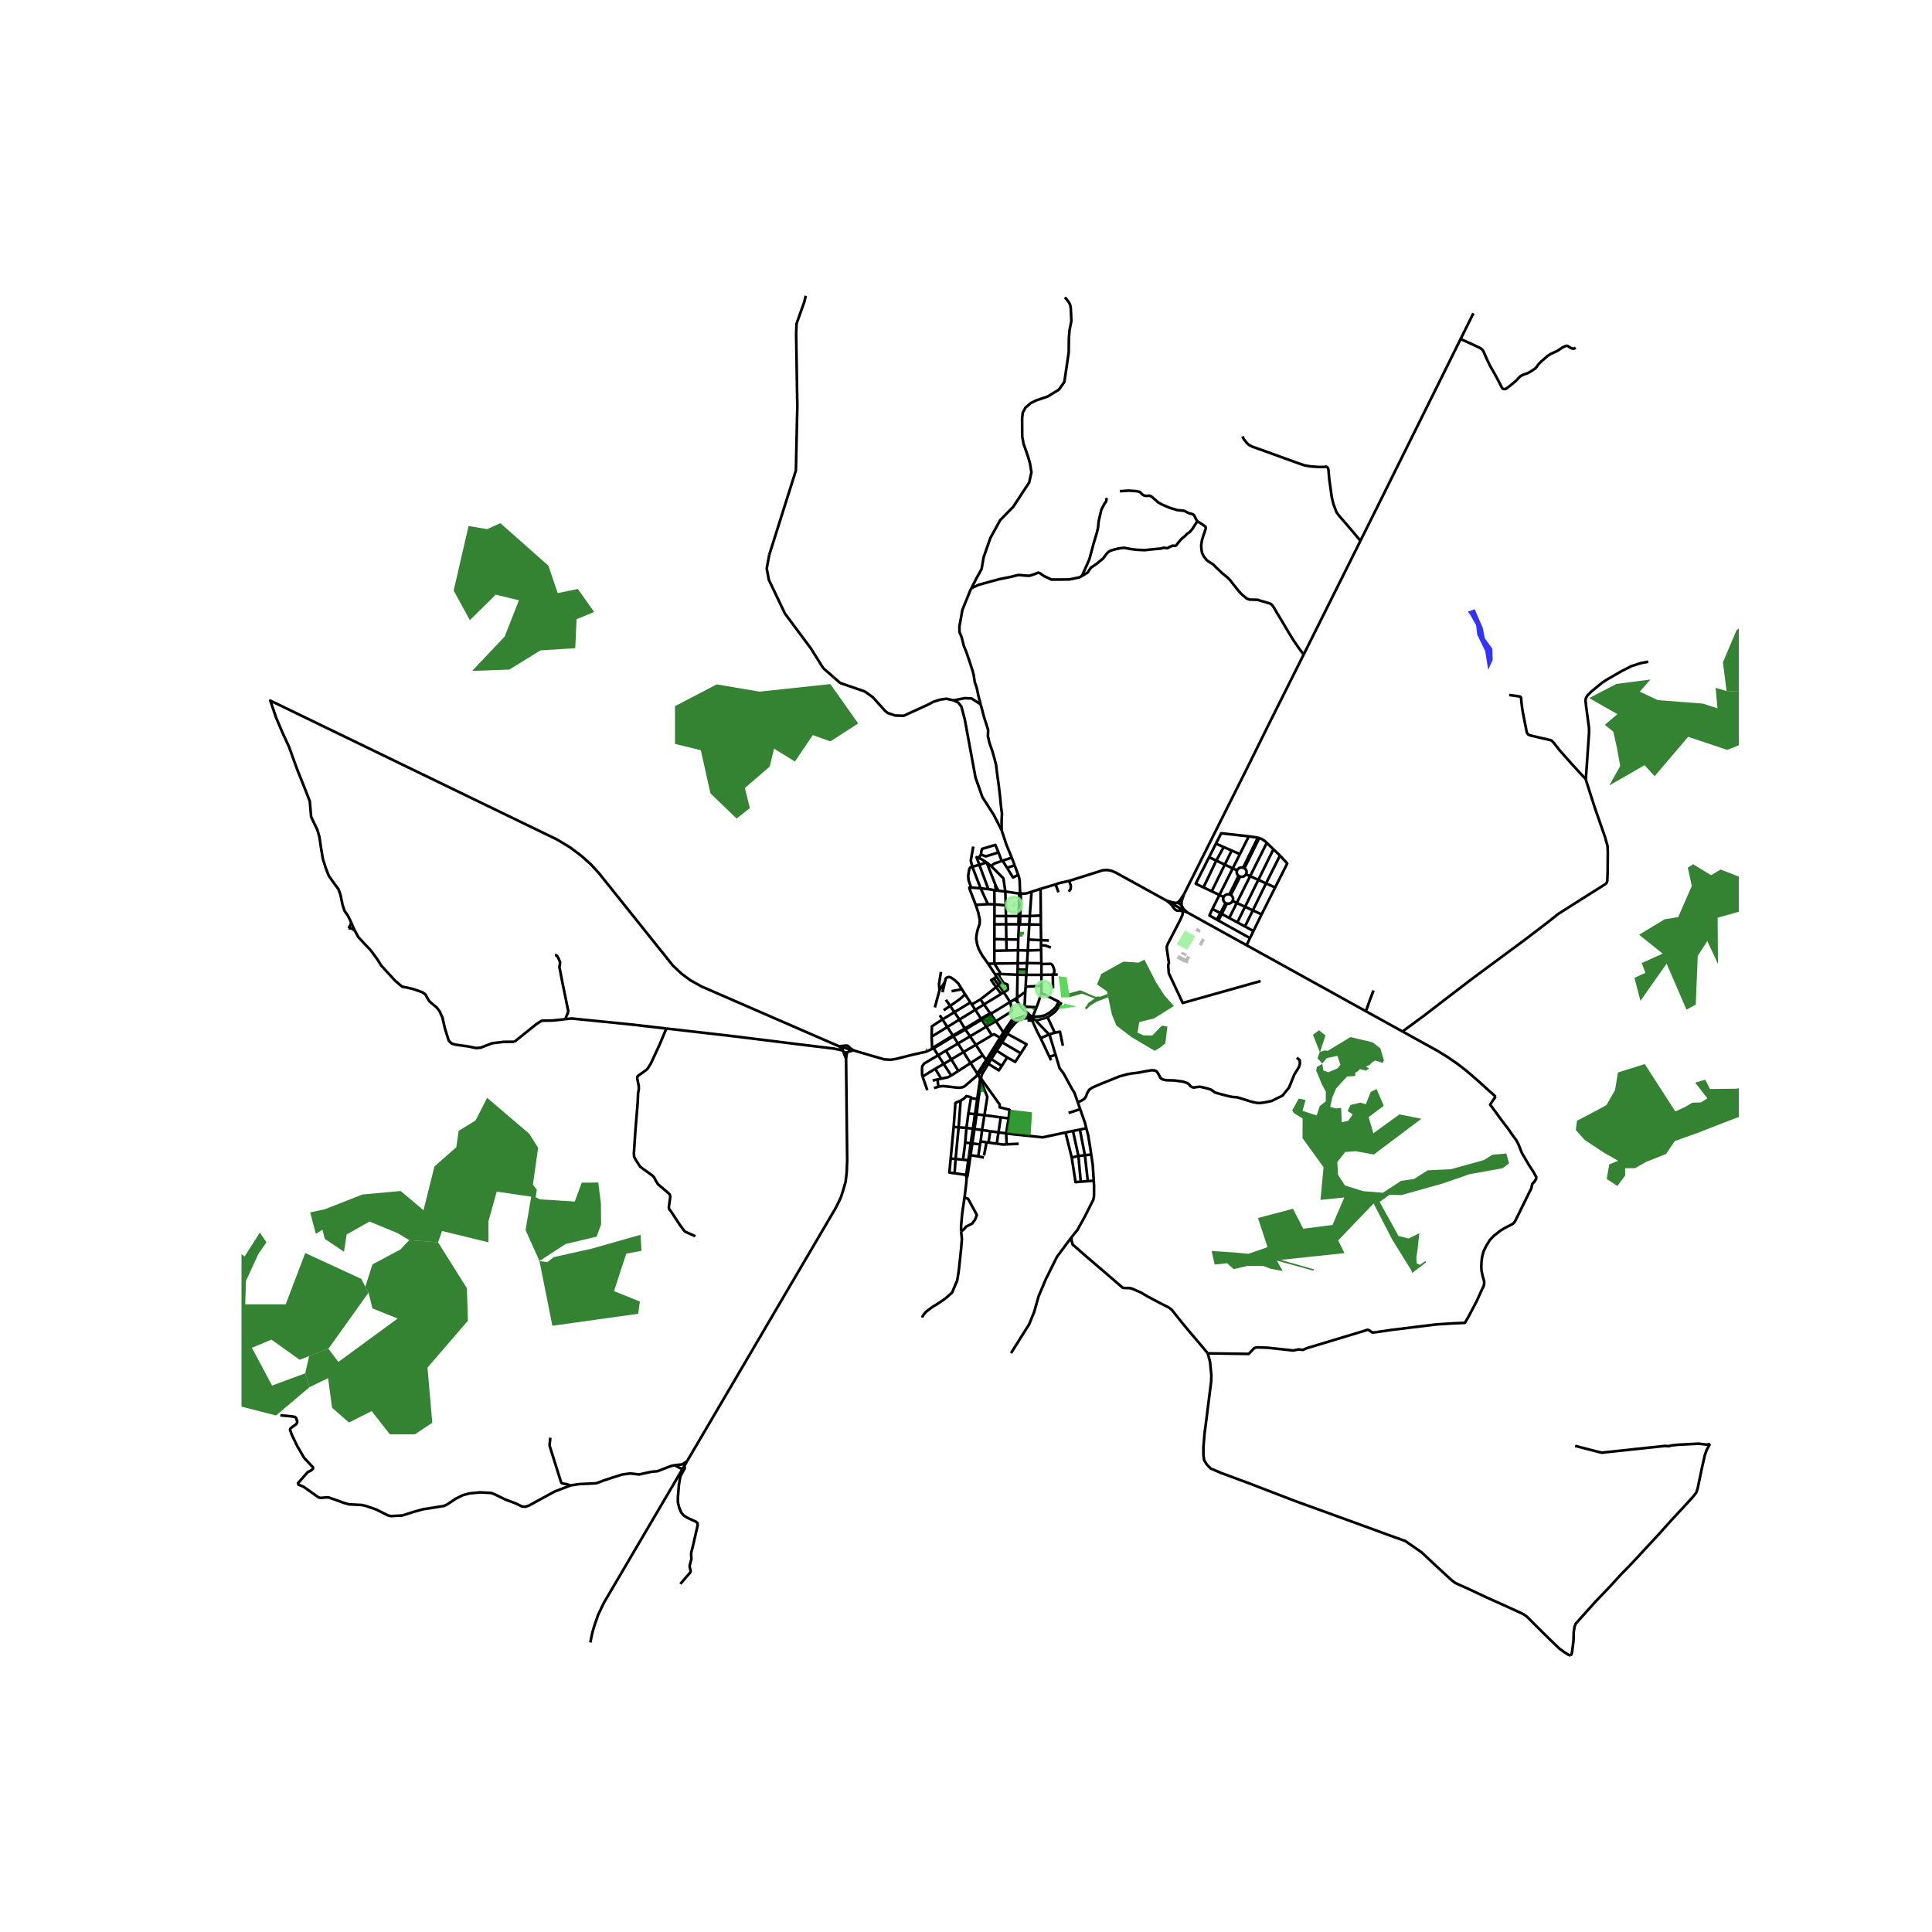 <svg xmlns="http://www.w3.org/2000/svg" xmlns:xlink="http://www.w3.org/1999/xlink" width="960" height="960" viewBox="0 0 720 720"><defs><style>*{stroke-linejoin:round;stroke-linecap:butt}</style></defs><g id="figure_1"><path id="patch_1" d="M0 720h720V0H0z" style="fill:#fff"/><g id="axes_1"><path id="patch_2" d="M90 627.124h558V100.076H90z" style="fill:#fff"/><g id="LineCollection_1"><path d="m314.143 390.306-1.501-.404M314.143 390.306l2.576.78M314.143 390.306l-.161.419-.005.446M314.921 389.709l-.309.135-.264.203-.205.259M382.097 369.671l-.274 5.48M382.097 369.671l-3.06 2.138M382.097 369.671l.12-2.006M384.418 332.343l-.644 9.05M384.418 332.343l3.367-1.102M380.441 332.953l1.089.078 1.119-.116 1.769-.572M254.288 547.548 225.1 597.224l-2.19 4.546-1.452 4.22-.778 2.723-.68 3.4M347.055 391.037l.352-.147M318.083 391.458l6.93 2.036 4.611 1.32 2.377.118 1.802-.285 6.705-1.683 3.786-.838.564-.077 2.197-1.012M347.055 391.037l.323-.287M354.49 400.823l-2.793-4.322M350.767 401.993l2.475-.533 1.248-.637M357.15 399.106l-1.656 1.068-1.004.649M384.922 378.72l1.37-3.341M384.922 378.72l-.734-.035M388.072 370.223l.62.151 5.864 2.934-.988 1.848-1.034 1.116-1.543 1.203-1.62.908-1.452.352-1.96.148-1.037-.163M363.48 376.32l3.215-1.977M363.48 376.32l-5.931 3.646M363.48 376.32l-1.345-1.987M363.48 376.32l2.122 3.323M361.78 426.064l.583.069M361.78 426.064l-2.085-.247M361.78 426.064l-.64 4.395M361.78 426.064l.785-5.398M364.179 409.585l.448.077M364.179 409.585l-2.345-.34M364.179 409.585l-.82 5.63M364.179 409.585l1.099-7.558M366.865 415.601l6.086.81M366.865 415.601l-.879 5.544M363.972 415.283l2.012.222.881.096" clip-path="url(#p55d4cbef09)" style="fill:none;stroke:#000"/><path d="m365.626 403.011 2.322 5.761-1.083 6.83M392.435 368.34l-.094-5.113M347.947 390.664l-.171-.268M347.947 390.664l1.658 2.604M347.947 390.664l7.356-4.454M347.947 390.664l-.54.226M379.037 371.809l.162-8.559M379.037 371.809l.085 1.499M379.037 371.809l-.973.639M367.701 321.414l1.698 1.379M367.701 321.414l3.166 8.098M367.701 321.414l-2.74.855M364.706 319.75l.88.345 2.115 1.32M372.1 422.003l2.865.366M372.1 422.003l-3.067-.43M372.1 422.003l-.633 4.222M372.1 422.003l.85-5.593M373.038 362.997l6.16.253M373.038 362.997l-.542-.001M373.038 362.997l-2.465-3.91M374.651 332.242l.167 5.162M369.399 322.793l4.538 4.547.714 4.902" clip-path="url(#p55d4cbef09)" style="fill:none;stroke:#000"/><path d="m379.856 332.938-.456.005-4.749-.701M372.032 331.932l.893.118 1.726.192M368.39 425.79l.643-4.218M368.39 425.79l-.735-.103M368.39 425.79l3.077.435M369.033 421.572l-3.047-.427M388.074 358.993l-5.338-.082M388.074 358.993l-.074-4.944M388.074 358.993l.062.264M347.188 386.334l5.853-3.598M347.188 386.334l.19 4.416M351.248 379.908l-3.95 2.552-.11 3.874M388 354.05l-4.955.173M388 354.05l-.062-1.807M375.118 354.223l-.093-4.118M375.118 354.223l4.277-.08M375.118 354.223l-4.547.105M362.565 420.666l.596.083M362.565 420.666l-2.396-.337M362.565 420.666l.794-5.45M368.33 331.359l2.244.37M368.33 331.359l-3.37-9.09M365.447 331.036l1.266.147 1.617.176M365.986 421.145l-.539 4.23M365.986 421.145l-2.825-.396M354.085 374.877l-2.42 1.618M354.085 374.877l1.607 2.325M354.085 374.877l-1.585-2.29M359.678 370.548l-2.01 1.82-3.583 2.51M386.293 375.379l-4.47-.229M388.072 370.223l-1.442 4.298-.337.858M363.16 420.749l.812-5.466M363.16 420.749l-.797 5.384M365.827 379.996l-.225-.353M365.827 379.996l1.764 2.608M365.827 379.996l.17-.1M365.827 379.996l-6.062 3.66M369.646 385.833l-5.986 3.532M369.646 385.833l-2.055-3.229M372.702 386.743l-2.244-1.314-.812.404M367.59 382.604l.1-.065M367.59 382.604l-6.066 3.6M363.66 389.365l2.56 3.89M363.66 389.365l-2.136-3.16M363.66 389.365l-4.594 2.71M378.18 379.821l-1.158.379-2.993 4.401-.107.15M384.188 378.685l-.976-.155-1.11.065-3.163.956-.539.192-.22.078" clip-path="url(#p55d4cbef09)" style="fill:none;stroke:#000"/><path d="m374.27 385.251 3.143-4.865.768-.565M382.736 358.911l-.166 2.487M382.736 358.911l.31-4.688M379.287 358.991l1.85-.012 1.6-.068M370.574 331.73l.045 5.292M370.574 331.73l.547.086M370.837 363.084l1.66-.088M370.837 363.084l-2.58-3.915M370.837 363.084l.488.866M387.785 331.241l.096 9.95M387.785 331.241l5.62-1.665M382.57 361.398l-3.326-.157M382.57 361.398l-.115 1.91M365.447 331.036l-3.086-8.008M365.447 331.036l2.717 5.926M365.447 331.036l-3.533-.273M359.765 383.657l1.759 2.548M359.765 383.657l-.216-.36M359.765 383.657l-4.462 2.553M388.09 363.296l4.251-.069M388.09 363.296l-5.635.011M388.09 363.296l.046-4.04M388.09 363.296l.059 3.508M363.626 337.226l4.538-.264M361.914 330.763l-.633-.05-.031.353 2.376 6.16M368.257 359.169l-2.161-3.022-1.358-2.464-.556-1.701-.37-2.025.123-1.613.463-2.054.68-1.965.06-1.555-.601-2.815-.91-2.729M380.42 375.025l1.403.125M380.42 375.025l-1.298-1.717M380.42 375.025l1.476 1.509M351.248 369.787l.895-3.87M361.524 386.205l-4.508 2.674M351.697 396.5l2.821-1.694M351.697 396.5l-3.168 1.797M351.697 396.5l-2.092-3.232M376.423 373.386l-.436.306M376.423 373.386l.215.576.193 1.225.223 1.714M378.064 372.448l-1.29.75-.35.188M376.423 373.386l-2.348-3.597M372.702 386.743l.481.27M372.702 386.743l-5.177 8.308M372.702 386.743l1.22-1.993M355.303 386.21l1.713 2.67M355.303 386.21l-.197-.302M365.447 425.375l-.213 1.096M365.447 425.375l2.208.312M392.341 363.227l1.838-.06M388.136 359.257l3.374-.061.304.094.172.143.323.392.381.965.245.897-.09.801-.504.74M361.715 430.503l2.838.445M361.715 430.503l.648-4.37M361.715 430.503l-.575-.044M361.715 430.503l-.3 2.025M379.199 363.25l.045-2.009M379.199 363.25l3.256.057M360.169 420.33l.704-5.388M360.169 420.33l-.474 5.487M360.169 420.33l-2.915-.212M361.834 409.245l-.961 5.697M358 410.177l1.136-.7.405-.345.623-.656 1.106.277.62.195-.056.297M358.904 432.18l.791-6.363M358.904 432.18l-2.784-.264M358.904 432.18l1.95.238M370.571 354.328l.002 4.76M370.571 354.328l.013-4.34M365.626 403.011l-.348-.984M365.626 403.011l.017-1.013M365.626 403.011l-1 6.651M365.234 426.471l-.681 4.477M365.234 426.471l-2.87-.338M388.072 370.223l.086-2.869M349.605 393.268l2.915-1.726M343.81 401.219l-.077-.293-.09-.454-.036-2.023.1-1.13.72-.984 5.178-3.067M358.456 368.645l1.222 1.903M358.456 368.645l-3.835.752M352.143 365.917l.279-1.204.386-.374.817-.272.895.294 1.235.88 1.359 1.26 1.342 2.144M363.359 415.216l.613.067M363.359 415.216l-2.486-.274M373.32 320.872l-2.579.866-.663.41-.68.645M367.525 395.051l-1.305-1.796M367.525 395.051l-3.295 5.074M360.855 432.418l.56.11M360.855 432.418l-.789 5.42M360.855 432.418l.285-1.96M382.455 363.307l-.238 4.358M366.22 393.255l-4.525 2.919M379.395 354.142l.066-3.99M379.395 354.142l-.108 4.85M379.395 354.142l3.65.081M375.151 426.465l-1.293.065-2.391-.305M355.692 377.202l1.857 2.764M355.692 377.202l-4.444 2.706M355.692 377.202l5.937-3.616M383.045 354.223l.205-4.088M379.287 358.991l-.043 2.25M379.287 358.991l-8.714.097M353.041 382.736l2.065 3.172M353.041 382.736l-1.793-2.828M353.041 382.736l4.508-2.77M351.248 379.908l-1.034-1.55M379.122 373.308l-1.058-.86M364.55 400.623l.32.5.14.311.268.593M365.278 402.027l.376-.676M377.054 376.901l-5.91 3.662M361.63 373.586l-1.952-3.038M361.63 373.586l.505.747M363.972 415.283l.655-5.62M368.257 359.169l2.316-.081M357.549 379.966l2 3.332M357.016 388.88l2.05 3.196M357.016 388.88l-4.496 2.662M359.066 392.076l2.629 4.098M359.066 392.076l-4.548 2.73M360.24 438.986l.33-.764.845-5.694M364.553 430.948l2.144.439M373.922 384.75l-2.779-4.187M373.922 384.75l.348.501M364.494 400.538l.055.085M364.494 400.538l-.264-.413M364.494 400.538l8.69-13.525M364.494 400.538l-.433.354M362.135 374.333l3.25-1.876M365.386 372.457l5.842-4.577M365.386 372.457l1.31 1.886M364.23 400.125l-2.535-3.951M364.23 400.125l-.169.767M371.143 380.563l-3.453 1.976M371.143 380.563l-.198-.231M369.259 377.968l-.21-.297M369.259 377.968l.118.169M369.259 377.968l.737-.59M369.259 377.968l-1.073.68M374.27 385.251l-1.087 1.762M372.161 367.089l-.933.791M372.161 367.089l.747 1 1.167 1.7M371.325 363.95l1.629 2.39-.793.749M372.161 367.089l-1.803-2.415M366.695 374.343l6.399-3.933M366.695 374.343l2.354 3.328M394.45 332.544l-1.045-2.968M387.896 344.59l-.015-3.4M387.896 344.59l.084 5.794M387.896 344.59l-4.306-.092M390.896 350.487l-2.916-.103M387.98 350.384l-.042 1.859M387.98 350.384l-4.73-.249M379.856 332.938l.585.015M379.856 332.938l-.055.533-.03 1.429M379.856 332.938l.283-.546M365.571 318.451l-.865 1.3M372.104 317.67l-1.162-2.798-4.908 1.467-.278.762-.185 1.35M372.104 317.67l-4.743 1.485-1.79-.704M362.36 323.028l-.71.235-.385.47-.2 1.026-.247 1.642.154 1.672.942 2.69M372.032 331.932l-.911-.116M370.867 329.512l.36.88.805 1.54M379.452 326.026l-1.326-3.538M380.139 332.392l-.153-4.319-.216-1.115-.318-.932M375.311 323.405l2.206 3.612 1.935-.991M379.631 341.393h.587M379.631 341.393h-4.748M379.631 341.393l-.077 2.55.033.519M379.631 341.393l.072-3.334M371.121 331.816l-.254-2.304M383.59 344.498l-.017.298-.323 5.34M379.461 350.151l.254-5.135M379.461 350.151l-4.436-.046M368.164 336.962l2.455.06M375.025 350.105l-.092-5.661M375.025 350.105l-4.441-.117M370.62 337.022l-.013 4.37M370.62 337.022l4.198.382M364.96 322.27l-2.6.758M364.706 319.75l-.77-.301 1.025 2.82M370.6 344.473l-.016 5.515M370.6 344.473l.007-3.08M370.6 344.473l4.333-.03M381.823 375.15l.073 1.384M398.402 328.29l.66 1.72-.045 1.262-.695 1.026M374.818 337.404l.065 3.989M372.104 317.67l1.216 3.202M387.881 341.19l-4.107.203" clip-path="url(#p55d4cbef09)" style="fill:none;stroke:#000"/><path d="m393.405 329.576 1.528-.52 3.47-.766" clip-path="url(#p55d4cbef09)" style="fill:none;stroke:#000"/><path d="M434.755 335.643 415.6 325.085l-1.547-.607-1.47-.252-1.628.1-12.554 3.964M362.71 315.485l-.86 4.827-.054.46.565 2.256M388.158 367.354l-.01-.55M382.217 367.665l2.832-.092 3.109-.219M381.896 376.534l2.292 2.15M373.623 320.77l3.427-1.151M373.623 320.77l-.303.102M373.623 320.77l1.688 2.635M383.59 344.498l-3.522-.022M383.59 344.498l.184-3.105M378.126 322.488l-2.815.917M378.126 322.488l-1.076-2.869M379.587 344.462l.48.014M379.587 344.462l-4.654-.018M379.587 344.462l.128.554M373.256 309.355l1.853 5.576 1.94 4.688M370.607 341.393h4.276M374.933 344.444l-.05-3.051M383.774 341.393h-3.556M380.218 341.393l.1-3.351M380.068 344.476l.073-.708.077-2.375M438.356 336.521l-1.059-.184-1.07-.227-1.472-.467M438.356 336.521l-.401.117-.522.497M438.356 336.521l.308-.089M440.336 337.384l-.884-.698-.788-.254" clip-path="url(#p55d4cbef09)" style="fill:none;stroke:#000"/><path d="m441.263 333.22-.839 1.247-.525.88-.525.557-.71.528M440.336 337.384l-.005-.893.093-.85.324-1.007.515-1.414M440.336 337.384l.287.599M434.755 335.643l2.678 1.492M434.755 335.643l1.286 1.024.776.805.458.75M440.623 337.983l-.137.885M442.474 340.038l-1.464-1.376-.387-.68M440.486 338.868l-3.053-1.733M440.486 338.868l1.988 1.17M439.498 339.395l.586-.234.402-.293M442.474 340.038l22.077 12.213M440.578 339.395l.533.18 1.363.463M439.498 339.395h1.08M437.275 338.222l.587.675.71.44.926.058" clip-path="url(#p55d4cbef09)" style="fill:none;stroke:#000"/><path d="m469.791 365.61-29.02 8.164-5.194-11.072-.233-3.012.278-.85-.73-4.843-.078-1.188.34-.946 4.514-8.683.984-2.16.105-.594-.009-.351-.17-.68M485.846 243.918l-1.02 2.044-12.182 24.351-7.021 14.216-24.36 48.691M437.433 337.135l-.2.491.042.596M385.486 379.806l-.297-.304M385.486 379.806l.522.542M385.486 379.806l-.769.56M382.923 380.259l1.794.108M387.806 386.899l-1.188-2.288-1.258-2.706-.643-1.538M361.695 396.174l-4.545 2.932M300.266 110.212l-.46 2.104-2.94 8.275-.17 3.69.439 27.18-.525 23.858-9.93 31.451" clip-path="url(#p55d4cbef09)" style="fill:none;stroke:#000"/><path d="m355.381 260.991-2.708-.593-2.293.344-2.536.788-2.067 1.105-8.999 4.107-3.169-.083-2.707-.913-1.023-.798-4.541-5.048-2.627-1.92-.655-.368-8.371-2.882-.674-.296-5.866-5.123-.479-.514-4.509-7.193-9.642-12.958-6.003-12.584-.782-4.209.95-5.083M373.256 309.355l-2.896-5.655-4.239-6.609-2.572-7.288-4.014-21.753-1.272-4.75-1.124-1.443-1.758-.866M365.467 262.492l-3.4-2.202-2.47-.102-4.216.803M359.447 446.262l.104-.716.535-4.516.153-2.044M360.066 437.839l-.051.354.224.793M359.447 446.262l-.862 5.951-.41 4.552-.01 2.162M359.447 446.262l1.328.494 2.672 4.91.594 1.172-.67 1.665-1.052 1.462-2.255 1.16-.843 1.002-1.056.8" clip-path="url(#p55d4cbef09)" style="fill:none;stroke:#000"/><path d="m343.76 491.005.042-.413.43-.681.703-.872.789-.663 1.916-1.404 1.875-1.158 1.811-1.2 1.4-1.03 2.198-2.003.504-1.354.755-1.772.444-.985.158-.645.177-1.077.239-1.503.249-1.917.744-7.07.276-3.47-.085-1.044-.22-1.817M384.188 378.685l.305.237M371.325 363.95l-.967.724M374.075 369.79l-.981.62M372.496 362.996l-.17.775 1.65 2.565 1.483.59.2 1.628-.184.426-1.4.81M343.81 401.219l4.72-2.922M343.81 401.219l1.773 5.066M375.402 385.258l-1.95 3.184M385.19 379.502l-.934-.018-1.495-.009-1.309.093-1.164.43-1.05.522-.89.691-1.972 2.366-.974 1.68M380.416 392.54l2.168-3.348-7.182-3.934M373.451 388.442l-2.021 3.107M373.451 388.442l6.965 4.098M375.334 394.076l3.008 1.666 2.074-3.202M371.43 391.549l-2.012 3.12M371.43 391.549l3.904 2.527M369.418 394.669l-1.108 1.773M369.418 394.669l3.914 2.582M375.334 394.076l-2.002 3.175M368.31 396.442l3.946 2.453 1.076-1.644M360.066 437.839l-4.327-.592M354.3 431.743l1.82.173M354.3 431.743l1.1-11.759M355.74 437.247l-1.93-.264.49-5.24M355.4 419.984l1.854.134M358 410.177l-1.942.846-.658 8.961M358 410.177l-.746 9.941M357.254 420.118l-1.134 11.798M356.12 431.916l-.38 5.331M375.89 416.78l-2.94-.37M375.89 416.78l-.925 5.59M365.643 401.998l6.889 9.608.013 1.044 3.681.923-.336 3.207M365.654 401.351l.394-1.215.856-1.352 1.406-2.342M352.52 391.542l1.998 3.264M357.15 399.106l-2.632-4.3M347.58 402.68l1.788-.385M348.53 398.297l2.237 3.696M350.767 401.993l-1.4.302M572.699 438.97l-1.197-2.173-1.365-2.076-1.245-2.053-.736-1.314-.948-1.573-1.314-3.286-.803-1.557-1.374-1.833-1.613-2.353-2.16-2.815-2.825-3.877-1.78-2.383.781-1.242.833-1.184.447-.527M522.668 384.404l13.135 7.263 3.765 2.321 3.502 2.426 3.292 2.527 4.115 3.541 6.923 6.242M616.58 573.512l-2.752 2.952-5.214 5.65-4.928 5.07-3.299 3.638-5.661 5.92-5.907 6.579-1.588 1.78-.448 1.122-.285 1.896-.122 3.483-.448 3.56-.119.708-.205.687-.25.431M450.101 504.349l.844 3.17.494 4.929-.062 2.346-.803 6.276-.74 5.984-.927 7.156-.432 5.104v2.756l.253 2.028.98 1.642 1.481 1.51 3.728 1.621 10.804 4.004 16.894 6.5 23.46 8.505 11.05 4.047 6.544 2.347 2.655 1.818 3.519 2.463 4.877 4.576 6.236 5.748 1.42 1.056 5.309 2.405 6.235 2.933 7.964 3.578 5.742 2.639 1.42.997 4.568 4.575 3.519 3.46 4.013 3.872 2.037 1.466 1.358.822.812.306M616.58 573.512l1.036-1.111 5.458-6.076 4.928-5.302 2.892-3.173 1.222-1.548.53-1.51 1.629-7.817 1.1-4.837.651-1.78 1.243-2.272" clip-path="url(#p55d4cbef09)" style="fill:none;stroke:#000"/><path d="m587.016 538.841 8.767 2.273 1.289.257 1.21-.155 22.203-2.36 1.435.095 1.034-.286 2.6-.264 7.448-.388 3.095.374 1.172-.301M522.668 384.404l-13.738-7.6M598.31 329.431l-.893.598-4.873 3.067-6.42 4.064-5.557 3.53-1.92 1.572-2.288 1.785-8.664 6.604-13.282 9.815-5.95 4.413-9.449 7.227-8.34 6.409-8.006 5.89M590.994 290.368l.657-9.463.542-7.817-.025-1.906-1.05-7.788-.265-2.54.213-.779.521-.892 1.571-1.558 3.867-3.164 1.664-1.111 5.648-3.25 3.597-1.829 3.495-1.136 2.818-.54M450.101 504.349l-1.996-2.401-3.914-4.598-3.873-4.659-2.633-3.313-.948-1.204-1.08-.853-3.974-2.034-4.022-2.145-2.677-1.565-3.305-1.41-.724-.13-2.258-.054-.406-.166-4.947-4.286-8.476-7.25-5.132-4.49-.396-1.437-.01-1.272M407.609 440.011l.11 1.719-.014 4.092-.25 1.256-2.994 5.953-2.933 5.341-2.199 2.71M376.781 504.264l6.764-10.757 1.871-4.603 1.63-5.789 2.735-6.473 4.115-8.27 5.433-7.29M572.699 438.97l-.914 1.51-.455.394-.163.178-.188.341-.155.784-.139.644-6 12.188-.531.769-.711.504-2.743 1.396-1.608 1-2.254 1.762-1.592 1.637-1.413 2.289-.996 2.095-.522 2.048-.207 1.892-.071 1.692.09 1.482.408 1.955.547 1.9.033.722-.147 1.009-.752 1.551-1.861 4.104-3.25 6.168-1.183 2.002-4.39.188-6.281.396-16.414 2.01-6.733.978-.791-.026-1.1-.788-.633-.183-.602.235-21.904 6.61-1.52.653-1.567-.176-2.068.395-9.53-1.026-3.905-.128-1.02.22-2.11 2.218-15.253-.213M348.083 405.486l1.636-.493M456.45 322.22l2.58-5.248M456.45 322.22l-4.888 9.942M456.45 322.22l2.96 1.399M456.45 322.22l-3.179-1.502M459.41 323.619l1.599.748M459.41 323.619l-4.965 9.913M459.41 323.619l2.66-5.311M454.445 333.532l-2.6 5.19M454.445 333.532l1.554.738M454.445 333.532l-2.883-1.37M453.271 320.718l-4.772 9.989M453.271 320.718l2.779-5.04M453.271 320.718l-2.674-1.264M471.826 329.204l3.376 1.54M471.826 329.204l-2.88-1.302M471.826 329.204 466.9 339.26M471.826 329.204l5.182-10.38M468.946 327.902l-3.059-1.383M468.946 327.902l5.625-11.395M468.946 327.902l-4.949 10.024M465.887 326.52l-1.528-.693M465.887 326.52l-4.989 9.981M465.887 326.52l6.202-12.407M466.9 339.26l-2.903-1.334M466.9 339.26l3.267 1.503M466.9 339.26l-2.942 6.005M463.997 337.926l-3.099-1.425M463.997 337.926l-2.869 5.81M460.898 336.501l-1.542-.71M460.898 336.501 458.1 342.1M475.202 330.745l-5.035 10.018M477.008 318.823l2.71 2.972-4.516 8.95M470.167 340.763l-3.046 6.21M463.958 345.265l-2.83-1.528M463.958 345.265l3.163 1.709M477.008 318.823l-2.437-2.316M474.571 316.507l-2.482-2.394M461.128 343.737 458.1 342.1M458.1 342.1l-2.796-1.51M469.282 312.32l.949.362 1.154.752.704.679M459.03 316.972l3.04 1.336M459.03 316.972l-2.98-1.294M451.562 332.162l-3.063-1.455M450.597 319.454l-4.987 9.88 2.89 1.373M456.05 315.678l-2.897-1.286M462.07 318.308l3.316-6.629M453.153 314.392l-2.556 5.062M465.386 311.68l-10.284-1.15-1.95 3.862M465.386 311.68l3.368.488M451.845 338.721l2.933 1.585M453.502 342.739l-2.783-1.568 1.126-2.45M467.12 346.974l-1.29 2.631M465.83 349.605l-11.757-6.545M465.83 349.605l-1.279 2.646M464.359 325.827l.183-.52.005-.549-.173-.523-.334-.447-.295-.207M462.178 326.67l.21.07.584.014.56-.162.477-.32.35-.445M461.009 324.367l-.124.492.03.506.18.477.316.407.177.127M463.277 323.37l-.285-.088-.614.012-.576.203-.474.371-.319.499M463.745 323.58l5.537-11.26M463.745 323.58l-.169-.118-.299-.092M469.282 312.32l-.528-.152M464.551 352.251l44.379 24.553M459.356 335.792l.169-.533-.014-.555-.194-.525-.356-.441-.273-.177M457.254 336.722l.187.052.579-.014.546-.183.46-.334.33-.451M456 334.27l-.163.53.019.552.196.52.355.436.35.227M458.173 333.34l-.255-.07-.582.016-.549.187-.46.339-.328.458M375.987 373.692l.172.217M375.987 373.692l-.11-.131M375.987 373.692l-5.99 3.686M386.008 380.348l4.964 5.157M386.008 380.348l4.414-1.223M390.972 385.505l2.102-.666M390.972 385.505l-3.166 1.394M393.401 393.136l-.126-.388-2.114-7.047-.19-.196M393.074 384.839l-2.652-5.714M396.099 389.709l-1.08-5.207-1.945.337M395.593 373.493l-1.189 2.01-1.204 1.54-2.778 2.082M393.401 393.136l-2.325.65M401.665 410.813l-1.26-3.594-.725-1.116-3.395-6.19-1.42-1.848-1.464-4.93M398.23 414.768l4.325-1.414M402.555 413.354l-.89-2.54M404.843 420.48l-.533-2.116-1.755-5.01M391.076 393.786l-.368-.75-1.173-2.493-1.729-3.644M391.734 395.127l-.658-1.341M371.228 367.88l-1.848-2.622.978-.584M373.094 370.41l-1.866-2.53M367.918 378.245l.268.403M367.918 378.245l-2.316 1.398M367.918 378.245l1.13-.574M368.186 378.648l.121.18M368.186 378.648l-2.19 1.248M406.664 430.268l-2.355.239M407.609 440.011l-.378-5.867-.567-3.876M404.843 420.48l.147.583.524 1.936.803 4.898.347 2.371M405.394 440.183l2.215-.172M405.394 440.183l-2.626.204M405.394 440.183l-1.085-9.676M404.309 430.507l-2.408.293M404.309 430.507l-1.876-9.555M402.433 420.952l-2.578.525M402.433 420.952l2.41-.472M399.855 421.477l-2.774.575M399.855 421.477l2.046 9.323M401.901 430.8l-2.5.587M401.901 430.8l.867 9.587M399.401 431.387l1.42 9.152 1.947-.152M397.081 422.052l.094.354 2.226 8.98M374.965 422.37l2.93.374 10.686 1.106 8.5-1.798M379.639 426.239l-4.488.226M374.965 422.37l.186 4.095M349.368 402.295l.35 2.698M364.061 400.892l-4.553 3.923-.813.38-1.244.174-1.311-.103-2.16-.264-2.409-.235-1.448.104-.404.122M391.65 353.103l-2.068-.716-1.644-.144M462.178 326.67l-3.49 6.89M461.588 326.376l.249.178.341.116M458.688 333.56l-.21-.136-.305-.084M457.254 336.722l-1.95 3.868M456.757 336.535l.13.084.367.103M454.778 340.306l.278.15.248.134M455.304 340.59l-1.231 2.47M453.502 342.739l.365.206.206.115M456.757 336.535l-1.979 3.77M453.502 342.739l1.276-2.433M461.588 326.376l-3.415 6.964M468.754 312.168l-5.477 11.202M365.467 262.492l.167.613 1.112 4.224 1.107 3.42.402 1.35-.09 2.242.556 2.435 1.142 3.286.864 3.11.491 1.953.34 2.875.651 4.735.46 3.89.373 3.855.367 2.716-.123 2.2-.03 3.96M313.977 391.17l.1.322M313.977 391.17l-1.335-1.268M314.921 389.709l-2.28.193M316.643 390.515l-.161-.298-.235-.25-.294-.185-.334-.11-.351-.024-.347.06M130.88 343.773l-.585-1.238-.664-1.335-1.235-1.73-.756-2.333-.74-3.623-.773-2.156-1.03-1.36-2.557-3.59-1.11-2.844-1.093-3.406-.733-4.404-.593-3.973-.778-2.623-1.296-2.638-.997-2.174-.483-5.71-1.732-4.47-2.982-7.445-3.027-8.39-2.398-5.19-2.447-5.78-2.14-6.264 107.02 51.846 4.792 2.911 4.081 3.065 3.682 3.309 2.833 3.093 27.646 34.542 3.183 2.993 3.188 2.378 4.225 2.38 47.718 20.757 3.543 1.53M316.719 391.087l-.076-.572M316.719 391.087l1.364.371M316.365 391.844l.241-.351.113-.406M315.798 392.2l.567-.356M315.304 394.51l.206-1.521.11-.421.178-.367" clip-path="url(#p55d4cbef09)" style="fill:none;stroke:#000"/><path d="m314.26 391.78.314.273.385.17.422.05.417-.072M313.418 446.082l.68-2.097 1.018-3.476.417-3.46.184-4.644-.413-37.895M314.26 391.78l.399 1.241.645 1.489M256.037 544.57l19.04-32.405 36.362-61.984 1.314-2.614.665-1.485M348.392 375.434l1.728-6.366M350.12 369.068l2.023-3.151M350.676 362.218l-.74 4.532.184 2.318M366.728 430.61l.927-4.923M367.904 380.268l-1.558-.192-.35-.18M369.377 378.137l1.568 2.195M368.813 379.731l.39-1.042.098-.38.076-.172M369.17 380.277l1.618.103.157-.048M368.29 380.82l-.517 1.353-.083.366M367.904 380.268l.008.05.324.48.053.022M369.17 380.277l-.018.04-.804.5-.059.003M368.813 379.731l.037.031.318.468.003.047M367.904 380.268l.022-.038.825-.506.062.007M318.083 391.458l-1.44-.943M318.083 391.458l-1.718.386M314.078 391.492l.183.287M248.331 383.302l24.327 2.795 24.663 3.05 13.49 1.643 3.267.702M598.31 329.431l.209-.14.273-.397.188-.576.145-3.334.06-7.529-.094-2.125-.93-3.334-3.953-11.366-2.21-6.922-.957-3.003-.047-.337M562.437 258.996l3.73.536.367.081.18.154.145.276.162 1.94.332 2.546.547 2.937.751 3.732.282 1.566.247.56.385.454.717.292 4.012.949 3.388.77.606.244.863.933 2.065 2.637 4.499 5.078 3.747 4.072 1.532 1.615M446.215 194.264l1.127.668 1.64 1.14.295.303.098.264-.09.512-.44 1.335-.564 1.668-.302 1.04-.286 1.583-.04.862.13 1.319.18 1.04.563 1.249 1.086 1.39.824.66 1.127.682.645.435.841.892 2.262 2.157 2.171 1.8.947.955 1.086 1.412 2.14 2.678.996 1.067 1.02.888.93.792 1.095.403 1.952.039 1.085.046 1.184.38 2.409.7 1.126.364.498.372.662.846 1.281 2.197 1.993 3.313 1.902 3.213 2.074 3.43 2.156 3.143 1.828 2.417M507 201.53l-3.02 6.066-18.134 36.322M403.008 214.781l2.33-1.425 1.173-1.76 2.223-1.526 2.346-1.936 1.358-1.82.881-.836 1.06-.433 1.48-.409 1.578-.32 1.483-.172 2.47.469 2.469.293 2.778.118 3.21-.353 2.655-.234 1.116-.281.366-.012.835.137.34-.027.677-.404 1.225-.506.911.095.333-.176.715-.927 1.26-1.478 1.42-1.174.651-.734.955-.616 1.05-1.174.996-1.584.863-1.312" clip-path="url(#p55d4cbef09)" style="fill:none;stroke:#000"/><path d="m417.32 183.058 3.315-.217 3.021.217.874.187.384.201.604.629.481.403.548.249.726.077 1.012-.077.286.066.609.28 1.563 1.357.8.741 1.364.792 2.939 1.257 2.956.893 2.228.21.597.178.718.411.93.403.858.194.563.24.32.303.93 1.848.269.364M483.265 394.166l1.101.931.058 1.431-.346 1.118-1.723 2.81-1.95 4.812-2.452 3.03-4.059 2.006-2.769.56-1.747.217-1.29-.109-1.747-.403-3.813-1.203-1.592-.45-1.788-.14-1.976-.434-3.25-.87-1.167-.348-.571-.427-.874-.613-1.371-.458-1.691-.396-1.053-.24-1.396.14-.89.163-.588-.117-.645-.38-.629-.753-.628-.434-1.576-.528-3.241-.434-2.973-.078-.979-.186-.71-.302-.523-.458-.637-1.234-.4-.675-.376-.458-.35-.202-.466-.147-1.004-.046-2.22.349-2.663.527-2.588.31-1.706.311-2.915.815-3.274 1.334-3.454 1.374-3.282 1.427-1.143.784-.686 1.102-.645 1.598-.514.721-1.233.753-1.196.547M210.73 379.799l-4.748.519-3.95.058-.464.203-1.759 1.147-8.095 6.5M132.2 346.81l.27.418 1.081 2.01 2.006 2.186 2.516 2.625 2.377 3.212 1.636 2.567 2.218 2.451 2.983 3.24 2.586 2.197 1.449.255 2.713.622 3.274 1.144 1.229.83.543 1.067.85 1.406 1.345 1.208 1.485 1.215 1.135 1.548 1.017 2.312.855 3.83 1.461 4.648 1.121 1.101 1.406.41 4.492.623 3.129.633 1.69-.118 4.35-1.67 4.234-.506 4.063-.047M132.2 346.81l-1.064-.799-1.266-.11M130.88 343.773l-.277.984-.733 1.144M396.831 110.82l.51.528 1.003 1.313.486 1.023.224 1.192.208 4.753-.687 3.5-.223 2.655-.078 5.56-1.62 11.003-2.053 2.875-4.213 2.567-4.291 1.445-1.937.969-2.014 1.73-1.003 1.886-.232 2.068.031 6.749.494 2.7 1.79 5.163.649 2.347.509 3.169-.833 3.77-5.943 9.08-4.877 4.989-3.642 6.63-2.532 7.218-.74 4.342-1.852 3.345-1.96 3.821M365.467 262.492l-.793-2.92-.645-3.127-.772-2.259-.404-2.681-.46-1.72-1.176-3.59-1.077-3.157-.957-2.348-.806-3.209-.803-1.936-.03-2.112 1.112-6.133 2.963-7.335.387-.755" clip-path="url(#p55d4cbef09)" style="fill:none;stroke:#000"/><path d="m403.008 214.781-.733.387-3.77.769-4.009.052h-2.654l-2.717-1.29-1.663-1.122-.56-.17-1.296.529-1.874.62-.287.025-1.851-.118-1.729-.176-.574.038-2.502.634-4.27.854-3.89 1.056-3.892 1.066-2.731 1.275M412.227 185.552l.132.457-.058.637-.287.506-.493.697-1.1 2.168-.978 4.22-.244 2.478-.448 1.858-1.222 4.065-1.547 5.768-2.444 5.539-.53.836M549.093 116.741l-2.009 4.05M380.139 332.392l.302.56M380.412 334.922l.038-1.275-.009-.694M380.318 338.042l.094-3.12M380.318 338.042l-.615.017M379.703 338.06l.068-3.16M380.068 344.476l-.353.54M384.493 378.922l.541.421.155.159M365.654 401.351l-.011.647M369.996 377.378l-.947.293M347.378 390.75l.03.14M347.378 390.75l.398-.354M347.776 390.396l7.33-4.488M355.106 385.908l4.443-2.61M359.55 383.298l6.052-3.655M380.412 334.922l-.641-.022M248.331 383.302l-2.575 6.124-3.272 7.055-1.312 1.995-1.945 1.436-1.42.983-.339.5.015.527.572 2.933v1.218l-.263 1.334-.139 3.418-.849 10.369-.57 8.565.077 1.305.71 1.35 1.558 2.39 4.553 3.315.68.689.416.91.972 1.598 4.044 3.432.417.513.124.807-.525 3.798.077.69.74.909 3.288 5.03 1.713 2.303.448.308 3.627 1.613M210.73 379.799l2.229-.244 22.163 2.23 13.21 1.517M132.2 346.81l-1.32-3.037M254.936 546.459l.15.125.147.212-.047.404-1.628 2.97-.54 3.145-.394 4.758v1.812l.463 1.899.772 1.855.872 1.085 1.42.902 3.18 1.458.624.55.031.822-1.651 7.251-.71 2.838-.07.586.116 1.87-.617 2.28-.054.514.378 1.686-.124.499-3.704 4.303M254.936 546.459l-.648 1.09M254.936 546.459l1.101-1.888M254.288 547.548l-2.914-1.522M251.374 546.026l2.447-.227.656-.176 1.56-1.052M212.65 553.564l3.094-.47 5.904-.285.687-.08 2.516-.947 3.727-1.239 3.334-1.041 2.963-.396 3.288.382 4.63-1.013 2.222-.198 5.062-1.942 1.297-.309M110.81 553.014l.782.396 1.56.668 5.536 3.944.818.22 2.06-.223 1 .062 3.724 1.312 1.62.602 2.153.63 4.77.242 1.527.348 3.84 1.331 4.433 2.222 1.041.235 4.237-.22 4.175-1.328 3.411-.968 7.971-1.268 1.19-.565 3.302-2.192 2.623-1.29 2.463-.638 3.912-.374 4.074.22 1.39.528 3.843 1.892 4.09 1.54 2.191 1.084 1.173.088 1.335-.396 9.67-5.279 5.926-2.273M205.088 535.79l-.274 2.574.027.477 4.229 13.462.23.382.376.18 1.389.208 1.585.491M104.474 527.446l4.321.411 1.096.19.448.353.4 1.232v.483l-.246.543-2.254 1.672-.123.352-.015.249.648 1.76 2.114 4.4 2.516 4.267 2.654 2.815.633.66-.077.616-.833.645-1.096.543-3.85 4.377M544.322 126.357l-28.438 57.322-8.885 17.85M463.005 162.62l.57 1.102.942 1.173.91.91 1.359.69 4.583 1.627 11.7 4.24 2.994 1.042 2.207.396 3.148.234 1.937-.007.772-.124.463.139.262.352.217.601.293 3.484.98 6.983.617 2.494 1.173 3.052 1.142 1.481 3.134 3.594 4.591 5.447M544.322 126.357l3.963 1.767 3.418 1.62.764.61.456.718.848 2.04 1.474 3.117 2.092 3.668 1.852 3.506.556 1.151.478.404.548.044.587-.176 2.03-1.57 1.627-1.386.903-1.005.725-.668.795-.454 1.821-.653 1.08-.572 1.645-1.086.517-.491.432-.602.563-.77.695-.675 2.523-2.244 1.227-.756 2.5-1.166 1.968-1.313.803-.374.54-.177.393.022.664.419.687.432.525.169.509.022.332-.154.27-.293M544.322 126.357l2.762-5.567" clip-path="url(#p55d4cbef09)" style="fill:none;stroke:#000"/><path d="m364.55 400.623 1.347-2.154 2.093-3.253 2.525-3.923 2.687-4.163 2.064-3.28 1.473-2.174.587-.92.794-.741 2.666-.98 1.286-.315.987.018 1.434.184M511.865 369.114l-1.316 3.473-1.156 3.295-.463.922M387.922 366.795l.227.009M388.306 366.79l-.157.014M210.73 379.799l.248-.843.635-1.449.159-.785-.159-.724-2.064-10.05-.794-4.193-.286-1.358.19-.936.064-.875-.508-1.268-.603-1.056-.318-.271-.477-.06" clip-path="url(#p55d4cbef09)" style="fill:none;stroke:#000"/></g><path id="PatchCollection_1" d="m547.042 227.916 2.532-.88 3.025 7.012.74 3.814 2.81 3.872.092 4.254-1.636 3.609-1.111-6.924-2.995-6.19-.37-3.404-2.222-3.931z" clip-path="url(#p55d4cbef09)" style="fill:#00f;fill-opacity:.8"/><g id="PatchCollection_2"><path d="m410.434 362.944 8.222-4.575 5.694.36 2.139-1.098 1.171 2.257 3.228 6.297 3.06 4.756 3.526 3.971-7.408 4.635-5.475 1.34-.67 3.971 2.289.998 3.214.027 3.587-3.656 2.04.323-.76 6.274-1.956 1.6-2.033 1.16-8.482-4.993-5.768-4.404-1.667-4.048-1.852-8.683-3.704-2.581zM602.954 399.705l-1.075 6.538-3.225 5.617-5.697 3.065-5.267 2.758-.43 3.473 3.332 3.677 7.094 4.698 5.375 3.065-3.332 1.327-.968 5.414 3.977 2.655 2.903-3.88v-2.759h3.654l4.192-2.349 7.417-2.962 3.224-4.8 8.6-3.065 11.5-4.494 12.9-4.801 11.286-3.269 7.632-1.532-.108-9.397-14.403 2.247-8.815 3.473-5.59 1.328-9.888.102-1.72-3.473-3.762 1.124 4.515 5.822-2.365 1.532-3.225.102-2.58 1.532-3.761 1.737-11.394-17.671zM489.299 385.625l2.246-1.668 2.415 1.9-2.057 6.403z" clip-path="url(#p55d4cbef09)" style="fill:#006400;fill-opacity:.8"/><path d="m398.502 370.152 4.094-1.104 5.56 2.378 2.091-.034 2.485-1.002.266 1.247-4.306 1.658-2.378 1.461-1.496 1.458-.513-.565.753-.969.483-.88 2.428-1.71-4.744-1.784-4.628 1.32-.225-1.474zM491.833 392.08l1.614-.587 1.427.098 8.397-5.105 8.24 1.949 2.914 2.242 1.323 4.45-.465.987-2.717-.884-1.09.543-1.02 1.054-1.483.714 1.225.519-1.036.924-2.38-.53-.891.885-.828.432v1.043l-.27.197-2.795.177-4.059 4.447-1.408 3.267-.808 3.6 2.196.591 1.884-.177.232 5.308 2.39-.528 1.694-2.376-1.89-1.267 1.028-2.244 3.696-.898 2.055.634 1.782-4.596 2.206-1.118 2.698 6.268-5.64 4.218 1.766 6.013 9.71-7.015 8.191 1.608-17.738 13.33-6.76-1.241-3.892.297-2.954 3.752.256 4.723 2.613 4.022 6.789 2.105 7.325.592 6.745-4.418 4.878-.724 5.106-3.223 8.575-.398 12.347-3.404 3.125-1.992 5.22-.47 1.03 3.693-2.44 1.81-12.27 2.21-10.06 3.476-15.32 4.31-4.421-.11-3.735 2.644 7.039 12.694 3.76.969 4.016-1.999-.702 6.299-.433 2.688.132 2.282 1.217.531 2.007-1.406.263.5-5.23 3.97-.1-.781-7.255-11.657-6.954-13.477-8.034 8.347-5.165 5.41 2.34 4.74-23.757 2.503 12.303 3.508-.04.546-13.7-3.78 2.175 3.896-4.635-.896-2.543-.974-5.819-.076-5.258 1.23-2.478-2.208-4.61.507-1.144-5.07 8.727.58 5.03.47 7.088-2.462-3.564-10.871 13.029-3.455 3.848 7.449 10.879-1.4 4.418-10.247-8.884.903 1.14-12.189-7.838-10.834.047-7.313-3.277-2.032-.618-.993 2.47-4.424 2.511.573-1.125 4.033 5.266 1.7 1.176-3.498 2.218-1.768.023-3.637-1.344-2.404-2.256-5.392.274-1.385 2.002-1.122.413 2.442 1.845.693 3.51-1.537.979-1.3-1.093-3.312-3.943.844-1.702 2.023-1.797-1.947zM610.846 348.343l8.766 7.04-7.778 3.52 1.358 3.638-4.075 1.877 2.223 8.566 9.754-13.846 7.409 17.132 3.457-1.878.74-18.187 3.581-5.515 3.952 8.566-.124-17.25 28.645-8.096 8.767-1.643 5.803-13.024-14.446-6.689 9.137 8.33-1.235 2.935-21.237 2.933-6.791-6.923.988 7.51-8.52-3.286-3.58 2.113-6.668-4.107-1.976 1.29 1.482 6.806-5.062 11.617-5.062.821zM592.264 260.159l10.124-5.282 12.656-1.642-3.95 4.518 6.728 3.168 16.792 1.291 5.433 1.76-.679-7.627 4.075 1.173 10.248.47 6.235 3.755-2.408 12.262-13.828 5.457-14.57-4.87-12.47 14.669-3.766-4.107-13.15 7.569 4.075-7.276-1.359-7.393-1.235-5.398-3.148-2.523 4.692-3.99z" clip-path="url(#p55d4cbef09)" style="fill:#006400;fill-opacity:.8"/><path d="m643.443 257.518-1.359-10.68 5.063-11.97 22.595-17.954 12.965-13.73 17.533 5.163.123 2.816-10.001 2.347-14.816 15.491 6.173 3.99 19.509-7.862-17.657 12.557-5.186 12.439-6.667 17.133-12.594-13.495-5.433 4.224zM220.552 465.324l-14.199 3.168-2.407 1.877-2.902-.41 4.815 24.11 31.98-4.459.617-4.575-9.631-3.872 4.568-13.962 5.68-1.055-.37-5.984zM197.957 445.965l-2.099 12.437 5.186 11.556 9.693-6.335 11.606-2.758 1.667-4.575-.062-7.685-.988-7.92-6.173.06-2.593 7.039-12.965-.822-1.605-.762.432-2.816-1.461-1.89 1.955-13.715-3.334-5.28-15.68-13.376-4.322 8.448-6.297 3.872-.865 6.101-8.149 7.157-4.074 16.31-8.52-7.158-14.2 1.29-14.075 5.515-5.433 1.173 2.1 7.979 2.469-1.526.864 3.403 7.162 4.81.988-6.453 8.519-4.81 10.495 4.34 4.322 2.582 10.742.821 1.481-4.223 17.286 4.223v-7.86l3.087-11.029z" clip-path="url(#p55d4cbef09)" style="fill:#006400;fill-opacity:.8"/><path d="m115.203 505.382-1.454 6.402 1.605 5.162 6.915-3.343 1.481 11.028 6.298 5.514 8.457-4.282 6.791 8.68h9.322l6.483-4.34-1.79-20.53 15.063-17.482-.37-12.084-10.742-17.13-10.742-.82-3.334 3.519-10.372 5.514-2.667 8.307 1.186 2.253 1.481 5.866 9.384 3.754-22.102 16.19-3.704-4.927z" clip-path="url(#p55d4cbef09)" style="fill:#006400;fill-opacity:.8"/><path d="m55.965 479.99-3.458 21.704 3.952 11.029 6.296-5.514 14.447 13.726 25.682 6.57 12.47-10.559-1.605-5.162-12.347 4.576-7.531-14.079 7.284-3.05 10.496 7.508 10.741-4.106 14.94-20.883-2.716-5.163-20.867-9.62-7.285 19.124H91.401l.247-8.682 4.569-9.973 3.086-4.459-2.47-3.636-5.679 8.916-4.445-3.285-2.1 12.671-1.975 4.81-9.63-.703-9.26 2.346.493-8.916-4.692-.822zM267.101 255.053l-15.557 8.098v14.081l9.63 2.348 3.581 16.076 9.754 9.388 4.939-3.872-1.852-7.51 9.26-7.98 1.606-6.69 7.778 4.812 6.668-9.857 6.544 2.347 10.371-6.689-10.37-14.669-26.424 2.817zM181.535 197.198l-6.914-1.173-5.556 24.057 6.05 11.032 9.63-9.506 8.643 2.113-5.309 13.495-12.1 12.792 13.829-.47 11.606-7.158 12.965-.822.494-10.796 6.543-2.7-6.05-8.566-7.531 1.525-3.457-10.21-17.904-15.843z" clip-path="url(#p55d4cbef09)" style="fill:#006400;fill-opacity:.8"/></g><g id="PatchCollection_3"><path d="m366.326 380.178.02-.102.069-.099.544-.3.764-.452 1.447-.89.13-.027.105.059 1.38 1.901.003.112-.034.08-2.842 1.695-.139.018-.139-.066zM379.78 361.352l2.491.125-.058 1.381-2.49-.094zM385.28 379.437l.685.669 3.665-.899-.065-.167-1.298.297-1.291.172zM384.627 375.469l1.187.029.06.086-.376.887-.784-.205.073-.291-.254-.026zM376.445 413.541l8.142.98-.5 8.703-8.924-.965zM365.637 403.195l-.468 3.915 1.955-.234zM345.089 390.63l-.296 1.14 1.071-.404zM379.965 347.22l1.655.055v1.082h-.453l-.02.704-1.303-.06z" clip-path="url(#p55d4cbef09)" style="fill:green;fill-opacity:.8"/></g><g id="PatchCollection_4"><path d="m394.527 363.79 2.937.39 1.142 7.51-3.102.015zM380.508 375.06l1.287.113.072 1.295zM371.723 363.54l.246-.074.587.828 1.43 2.182 1.284 1.598-.116.7-1.085.6-1.635-2.263.63-.526.018-.345.03-.236-1.49-2.257zM395.309 374.35l1.162.259.124-.668 4.582 1.159-5.946.858-.721-.37z" clip-path="url(#p55d4cbef09)" style="fill:#32cd32;fill-opacity:.8"/></g><g id="PatchCollection_5"><path d="m377.508 336.316.985.097-.198 1.691-1.01-.096zM441.567 346.778l3.888 2.094-3.048 5.115-3.89-2.093z" clip-path="url(#p55d4cbef09)" style="fill:#90ee90;fill-opacity:.8"/></g><g id="PathCollection_1"><defs><path id="m75e48d9ca7" d="M0 3a3 3 0 1 0 0-6 3 3 0 0 0 0 6z" style="stroke:#90ee90;stroke-opacity:.8"/></defs><g clip-path="url(#p55d4cbef09)"><use xlink:href="#m75e48d9ca7" x="379.44" y="377.338" style="fill:#90ee90;fill-opacity:.8;stroke:#90ee90;stroke-opacity:.8"/><use xlink:href="#m75e48d9ca7" x="389.029" y="368.6" style="fill:#90ee90;fill-opacity:.8;stroke:#90ee90;stroke-opacity:.8"/><use xlink:href="#m75e48d9ca7" x="377.917" y="337.202" style="fill:#90ee90;fill-opacity:.8;stroke:#90ee90;stroke-opacity:.8"/></g></g><g id="PatchCollection_6"><path d="m446.042 345.819-.594.984 1.495.814.594-.983zM447.954 349.7l-1.214 2.283 1.094.526 1.214-2.282zM439.24 355.888l-.769 1.355 3.116 1.597.112-.198.925.474.328-.577-.293-.15.922-1.623-1.168-.599-.592 1.044z" clip-path="url(#p55d4cbef09)" style="fill:#a9a9a9;fill-opacity:.8"/><path d="m440.514 354.627-.473.81 1.847.975.473-.81z" clip-path="url(#p55d4cbef09)" style="fill:#a9a9a9;fill-opacity:.8"/></g></g></g><defs><clipPath id="p55d4cbef09"><path d="M90 100.076h558v527.048H90z"/></clipPath></defs></svg>